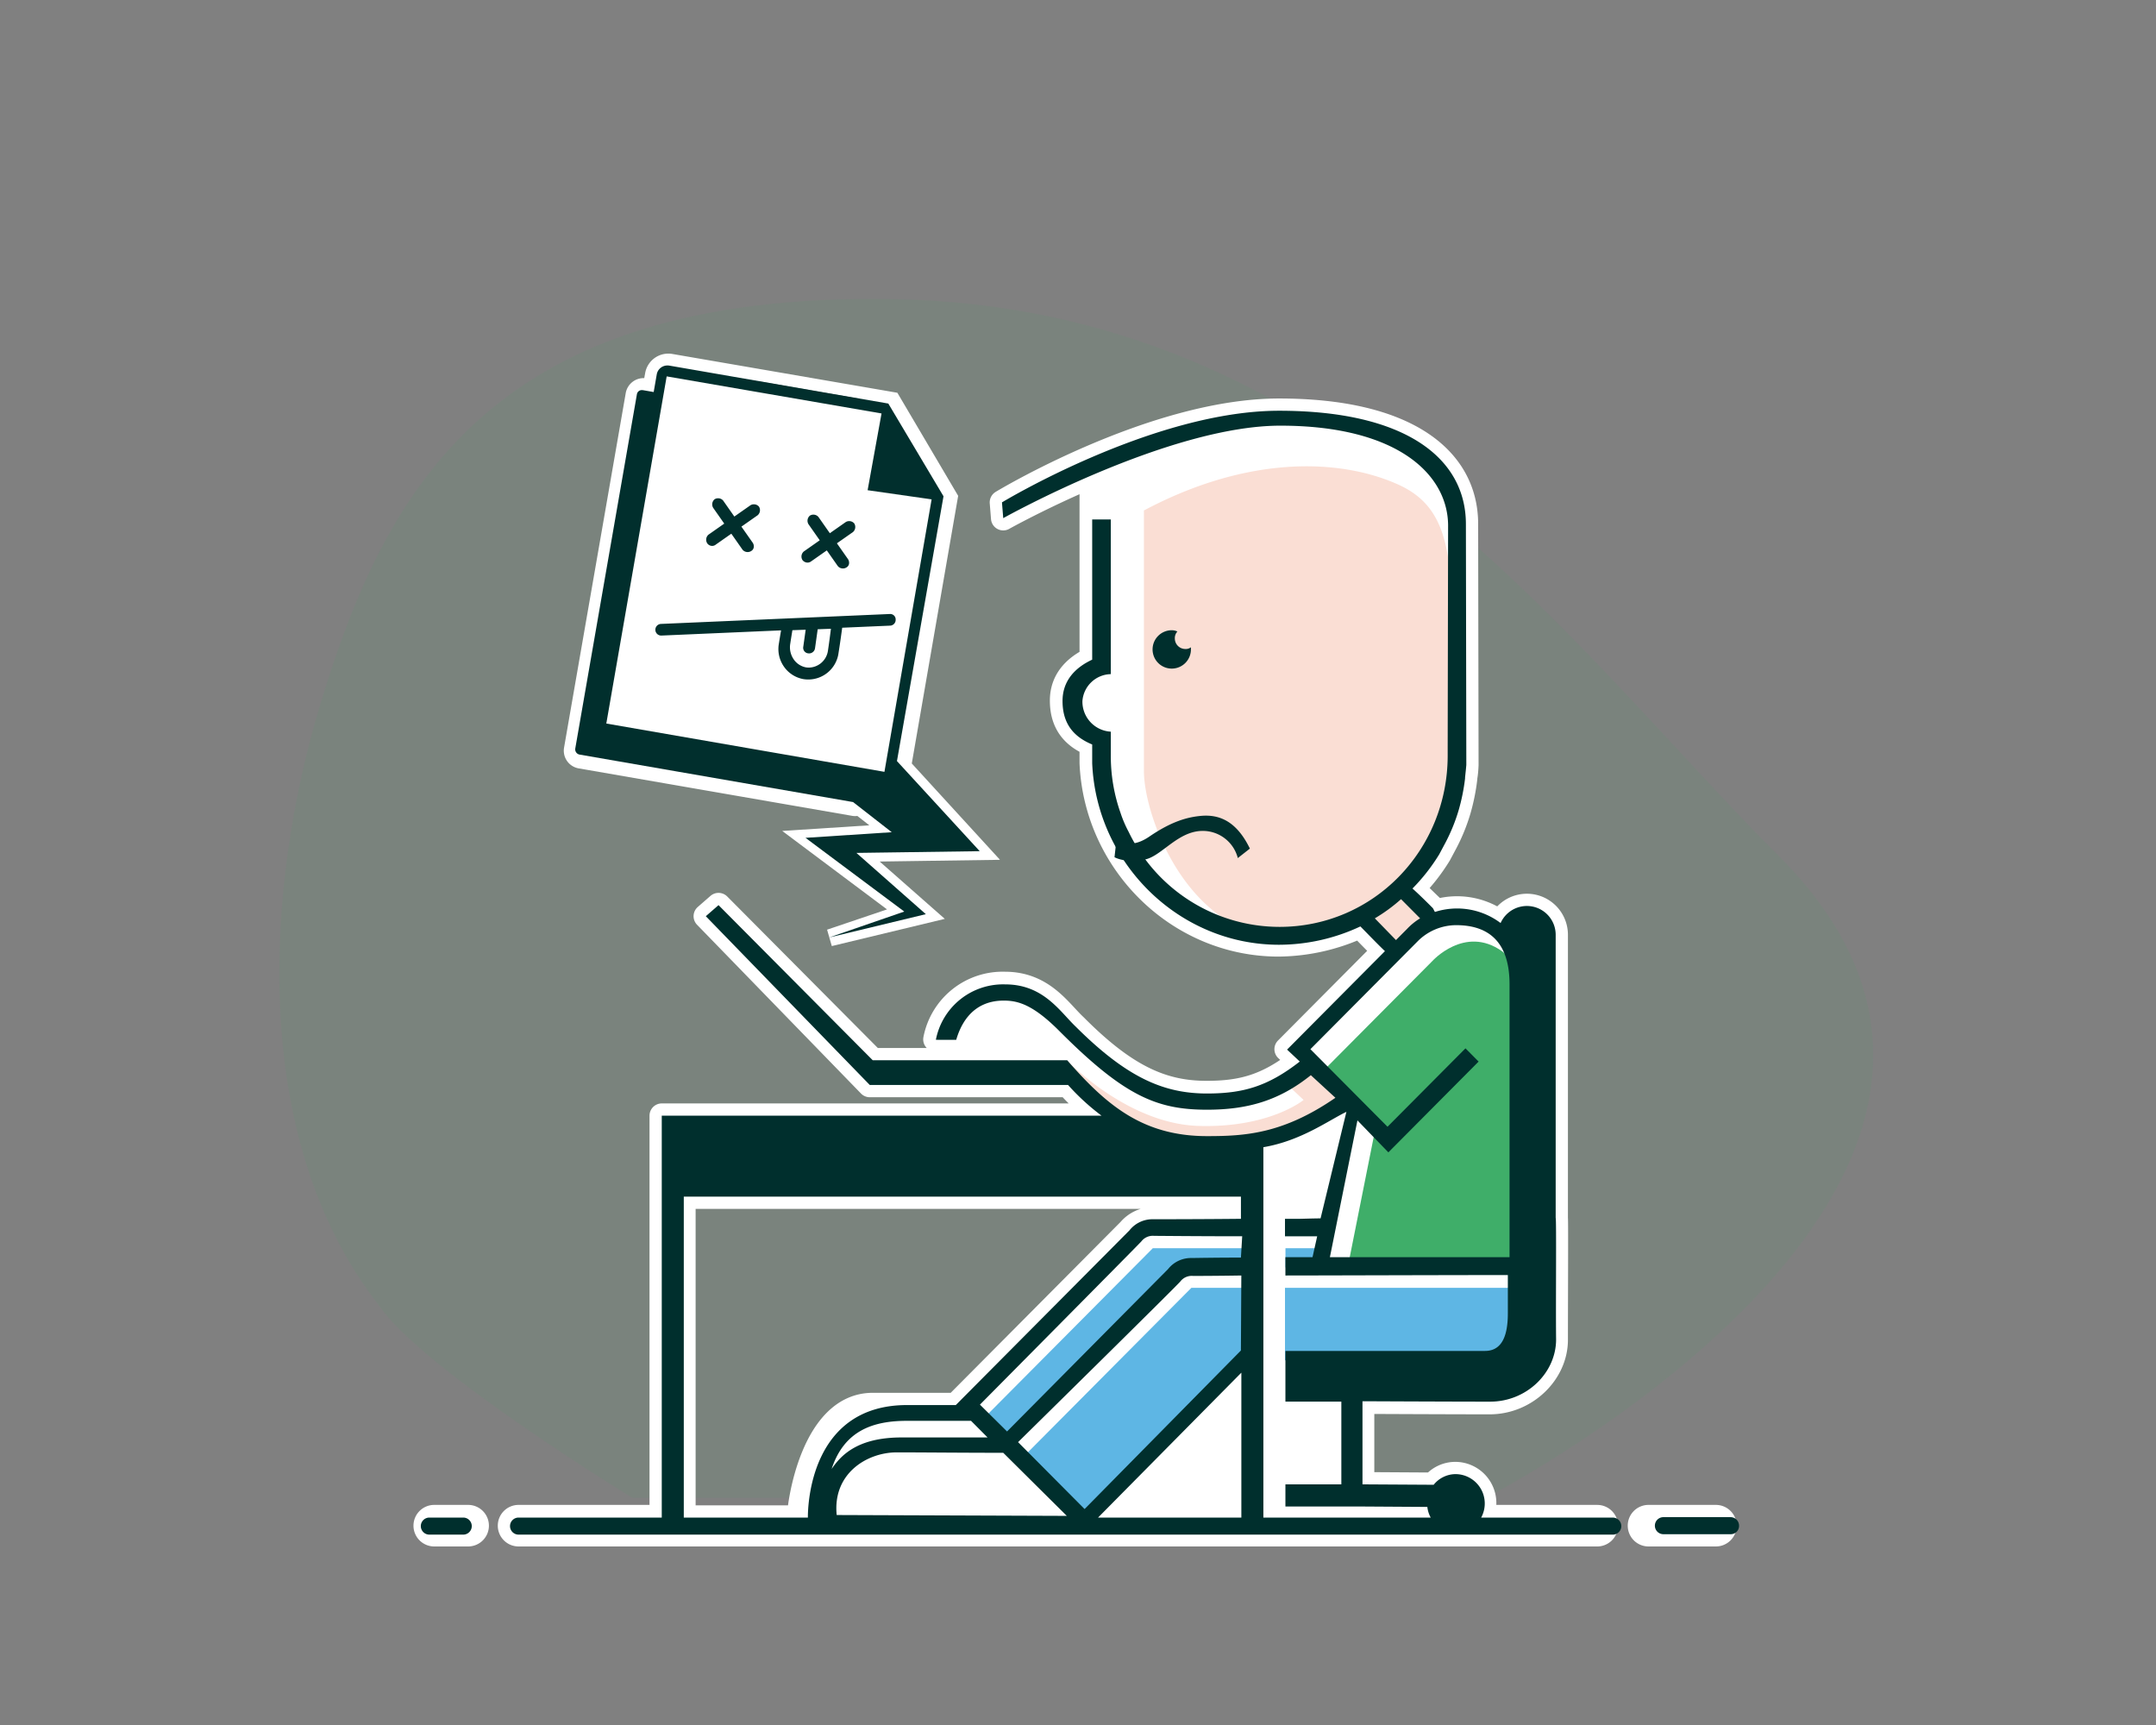 <svg id="error" xmlns="http://www.w3.org/2000/svg" width="440" height="352" viewBox="0 0 440 352">
  <rect x="0" y="0" width="440" height="352" fill="#808080" stroke="none"/>
  <g id="compo-1">
    <g id="bg">
      <rect id="Rectangle_1" data-name="Rectangle 1" width="440" height="352" fill="rgba(255,255,255,0)"/>
      <path id="Tracé_1" data-name="Tracé 1" d="M25.342,214.093C34.207,227.134,77.011,253.3,77.011,253.3H251.184s126.134-64.7,59.774-131C267.816,79.166,220.706,10.2,130.116,8.693,48.39,7.272,26.608,47.148,13.184,91.873,2.715,126.649-1.928,179.149,25.342,214.093Z" transform="translate(52.033 52.344)" fill="#3fae69" opacity="0.084"/>
    </g>
    <g id="illu" transform="translate(86.893 83.816)">
      <path id="Union_11_1_" d="M296.137,268.85a1.739,1.739,0,0,1,0-3.479h13.748a1.739,1.739,0,0,1,0,3.479Zm-230.6,0a1.739,1.739,0,0,1,0-3.479H94.761V183.446h89.75a46.833,46.833,0,0,1-6.831-6.262H137.215l-33.462-34.44,2.594-2.261L137.82,172.14h37.872a2.3,2.3,0,0,1-.432-.783H164.278c-6.917,0-8.819-5.827-9.511-3.479h-4.15a13.974,13.974,0,0,1,14.18-11.306c7.782,0,11.154,5.653,14.353,8.61,10.462,10.523,17.985,13.654,26.8,13.654,7.263,0,12.364-1.392,18.936-6.523l-2.594-2.435,19.973-20.09c-1.556-1.478-3.8-3.827-5.015-5.044a40.591,40.591,0,0,1-16.6,3.74c-20.406,0-37.266-16.611-38.131-37.049V107.61c-3.8-1.565-6.053-4.261-6.053-8.871,0-4,2.421-6.7,6.053-8.436V52.819c-10.462,4.435-18.071,8.7-18.071,8.7l-.259-3.218S195.06,39.6,220.74,39.6c25.766,0,38.131,9.654,38.131,23.134l.086,49.137c-.086,2-.259,2.348-.259,2.783a40.38,40.38,0,0,1-1.3,6.436,36.474,36.474,0,0,1-2.68,6.61l-1.3,2.435a38.593,38.593,0,0,1-5.447,6.957c1.643,1.565,3.2,3.131,4.15,4a3.532,3.532,0,0,1,.432.783,14.811,14.811,0,0,1,13.4,2.261,5.876,5.876,0,0,1,11.24,2.348h0v57.921h0c.087,0,0,18.09,0,24.786s-6.052,12.7-13.488,12.7-26.026-.087-26.026-.087v16.872l14.526.087a5.767,5.767,0,0,1,4.5-2.174,5.9,5.9,0,0,1,5.88,5.914,5.5,5.5,0,0,1-.778,2.87h23.864a1.739,1.739,0,0,1,0,3.479Zm57.27-3.392c0-2.7,2.8-22.96,15.014-22.96h16.947l35.45-35.657a6.379,6.379,0,0,1,4.756-2.261c.519,0,9.6,0,17.985-.087v-4.522H99.17v65.488Zm83.148-77.837c6.4,0,12.97-.261,21.184-4.7A52.252,52.252,0,0,1,205.954,187.621ZM48.329,268.85a1.739,1.739,0,0,1,0-3.479h6.917a1.739,1.739,0,0,1,0,3.479Z" transform="translate(-46.6 -39.6)" fill="#fff" stroke="#fff" stroke-linecap="round" stroke-linejoin="round" stroke-width="5"/>
      <path id="Union_10_6_" d="M263.28,230.639l5.534-27.743L257.4,191.415l23.086-23.221s6.658-7.479,14.267-2.087c7.523,5.392,4.237,40.093,4.237,40.093l-1.816-.087v24.612Z" transform="translate(-75.133 -55.831)" fill="#3fae69"/>
      <path id="Union_15" data-name="Union 15" d="M0,121.291S12.278,134.162,26.8,134.6s21.443-5.3,21.443-5.3l-3.891-3.653,3.891-2.7,8.128,5.74s-3.977,5.566-23.518,10.436a22.465,22.465,0,0,1-5.478.685C10.932,139.8,0,121.291,0,121.291ZM60.7,91.705a31.668,31.668,0,0,1-16.083,4.452C25.075,96.07,15.737,72.067,15.65,62.239V9.014c21.1-11.219,39.86-10.7,51.879-5.3S78.6,21.189,78.6,47.107c0,9.74.433,5.913.433,18.263,0,6.36-4.15,14.38-10.738,20.64L73.9,92.166,66.84,98.449Z" transform="translate(130.907 11.337)" fill="#faded4"/>
      <path id="Union_9_6_" d="M186.979,278.019l33.635-33.831h12.019V256.8l-33.376,33.57Zm-4.237-2h0l-4.842-4.87L212.746,236.1h19.282v3.914H218.539l-35.8,36.005Zm56.981-17.046V244.188h49.2v14.785Zm7.436-18.959h-7.34V236.1h7.34v3.914Z" transform="translate(-64.373 -65.207)" fill="#5eb6e4"/>
      <path id="Tracé_3046_1_" d="M222.091,91.1a3.914,3.914,0,1,0,3.891,3.914v-.435a1.731,1.731,0,0,1-1.124.348,2.147,2.147,0,0,1-2.162-2.174,1.982,1.982,0,0,1,.519-1.392A2.65,2.65,0,0,0,222.091,91.1Z" transform="translate(-69.827 -46.311)" fill="#002f2d"/>
      <path id="Union_14" data-name="Union 14" d="M18.935,229.336a1.739,1.739,0,0,1,0-3.479H48.16V143.846h89.751a46.848,46.848,0,0,1-6.83-6.261H90.615l-33.462-34.44,2.594-2.261L91.22,132.54h39.688c8.041,9.219,15.477,15.48,28.533,15.48,7.7,0,15.477-.435,26.2-7.826l-5.016-4.61c-6.484,5.218-12.97,7.044-21.184,7.044-10.289,0-16.947-2.783-30.435-16.35-5.275-5.217-8.3-5.914-11.067-5.914-6.917,0-8.993,5.654-9.685,8H104.1a13.975,13.975,0,0,1,14.18-11.307c7.781,0,11.154,5.566,14.353,8.61,10.549,10.523,18.071,13.654,26.8,13.654,7.264,0,12.365-1.391,18.936-6.522l-2.594-2.435,19.974-20.09c-1.556-1.479-3.8-3.827-5.015-5.044a39.238,39.238,0,0,1-16.6,3.74c-20.406,0-37.266-16.611-38.131-37.049V68.1c-3.8-1.566-6.052-4.262-6.052-8.871,0-4.088,2.507-6.783,6.052-8.436V22.177h3.8V53.746a5.935,5.935,0,0,0-5.793,5.479,6.135,6.135,0,0,0,5.793,6.262v4.7A34.82,34.82,0,0,0,141.8,82.1a24.035,24.035,0,0,0,1.643,3.827,34.2,34.2,0,0,0,30.782,19.394c19.2,0,34.327-15.655,34.327-34.961V68.705l.086-45.224c0-10.436-10.29-20.437-34.24-20.437-22.827,0-56.548,18.872-56.548,18.872l-.26-3.218S148.46,0,174.14,0c25.766,0,38.131,9.653,38.131,23.134l.086,49.137c-.173,2-.259,2.348-.259,2.783a40.421,40.421,0,0,1-1.3,6.436,36.509,36.509,0,0,1-2.681,6.61l-1.3,2.435a38.612,38.612,0,0,1-5.447,6.957c1.729,1.566,3.285,3.131,4.15,4,.173.261.259.522.433.783a14.769,14.769,0,0,1,13.4,2.261,5.876,5.876,0,0,1,11.24,2.348v57.835c.173,0,0,18.089.086,24.786,0,6.783-5.966,12.7-13.488,12.7s-26.026-.086-26.026-.086v16.959l14.526.086a5.768,5.768,0,0,1,4.5-2.174,5.993,5.993,0,0,1,5.193,8.87h26.859a1.739,1.739,0,0,1,0,3.479Zm186.153-3.479a5.768,5.768,0,0,1-.685-2.174L191.26,223.6H175.437v-4.523h11.414V202.2H175.437V191.853h40.725c3.027,0,4.669-2.348,4.669-7.654v-7.827h-2.767c-9.166,0-37.7.087-42.628.087v-3.74h5.534l.95-4.262h-6.571v-3.566h3.026c.346,0,2.94-.087,4.237-.087l5.274-21.742c-3.632,1.74-9.251,5.914-16.947,7.219v75.576Zm-38.643,0v-29.57L137.2,225.858Zm-88.466,0c-.009-2.551.538-22.96,20.237-22.96h9.951l35.451-35.657a5.968,5.968,0,0,1,4.756-2.261c.606,0,9.6,0,17.985-.087V160.37H52.656v65.488Zm5.883-.522,46.958.175-12.969-12.872c-8.214,0-16.7-.087-21.712-.087C90,212.551,83,216.9,83.862,225.336Zm70.132-47.659c-.779.957-33.116,32.787-33.116,32.787l13.576,13.655,31.9-32.353.086-15.306c-5.36.087-9.6.087-9.857.087q-.132-.011-.262-.011A2.922,2.922,0,0,0,153.994,177.677ZM82.824,215.943c1.9-2.783,5.274-6.436,14.267-6.436h17.561l-3.372-3.391H98.215C91.384,206.116,85.418,208.03,82.824,215.943ZM146.038,169.5c-.778.869-32.943,33.309-32.943,33.309l5.533,5.478,32.857-33.134a5.968,5.968,0,0,1,4.756-2.262c.432,0,4.756-.086,10.116-.086l.26-4.349c-8.734,0-17.639-.087-17.986-.087q-.131-.011-.26-.011A2.927,2.927,0,0,0,146.038,169.5Zm38.478,3.217h36.661V117.059c0-9.566-5.188-12.088-10.895-12.088a11.123,11.123,0,0,0-7.695,3.13l-22.049,22.177,15.736,15.829,15.91-16,2.68,2.7-18.417,18.524-6.313-6.522Zm9.165-69.141L198,108.015l1.9-1.913.346-.348a12.807,12.807,0,0,1,2.68-2.174l-3.891-3.913A33.908,33.908,0,0,1,193.681,103.579ZM.729,229.336a1.739,1.739,0,0,1,0-3.479H7.646a1.739,1.739,0,0,1,0,3.479Zm251.807-.086a1.74,1.74,0,0,1,0-3.479h13.748a1.739,1.739,0,0,1,1.729,1.74,1.685,1.685,0,0,1-1.729,1.74Z" transform="translate(0 0)" fill="#002f2d"/>
    </g>
  </g>
  <path id="bouche" d="M218.34,144.683s2.2,2.816,6.688-.264c4.4-2.992,7.568-3.96,10.648-4.224,3.432-.264,7.04.88,9.856,6.688-2.024,1.584-2.464,1.936-2.464,1.936a7.377,7.377,0,0,0-7.3-5.544c-4.928.088-8.184,5.016-11.528,5.808-4.048.88-6.336-.44-6.336-.44Z" transform="translate(9.547 26.28)" fill="#012f2d"/>
  <g id="icon" transform="translate(115.055 72.16)">
    <path id="bg-2" data-name="bg" d="M104.45,34.6l44.176,6.952,11.7,19.1-10.56,55.968a1.1,1.1,0,0,1-1.232.88l-56.76-9.856a1.1,1.1,0,0,1-.88-1.232l12.32-70.928A1.033,1.033,0,0,1,104.45,34.6Z" transform="translate(-83.626 -31.099)" fill="#fff"/>
    <path id="Union_4" data-name="Union 4" d="M53.737,117.547l12.232-4.136L44.585,97.4,62.36,96.252l-2.448-1.914a3.4,3.4,0,0,1-1.072-.022L3.049,84.635A3.664,3.664,0,0,1,.057,80.412L12.641,8.075A3.7,3.7,0,0,1,16.424,5l.177-.968A4.8,4.8,0,0,1,22.145.067l45.936,7.92L80.488,29.02,71.024,83.633l18,19.658-24.552.352,13.288,11.7L54.7,120.892Zm18.039-18.3L54.352,100.3l6.513,4.928L55.232,100.3l25.784-.352L70.026,87.9A4.848,4.848,0,0,1,65,90.355l-1.5-.264-.264,1.319a3.933,3.933,0,0,1-.367.867ZM52.768,84.372l5.413,4.235.792-4.435ZM5.425,79.708l45.987,7.984L43,81.115l23.18-.735L76.528,28.316,59.9,12.035l.528-2.816L39.569,5.611l-.528,2.816L21.617,5.348l-.968,5.72-3.168-.528Zm59.84,5.279.2-1.025-5.266.17Z" transform="translate(0 0)" fill="#fff"/>
    <path id="Union_8" data-name="Union 8" d="M51.862,116.706l15.294-5.273L47,96.385,64.6,95.24l-7.9-6.157-.012,0-.013,0L.892,79.4a1.091,1.091,0,0,1-.88-1.232L12.6,5.832a1.008,1.008,0,0,1,1.045-.805,1.4,1.4,0,0,1,.188.013l2.184.378.632-3.634A2.2,2.2,0,0,1,18.853,0,2.378,2.378,0,0,1,19.2.025L63.9,7.769l11.264,18.92-9.5,54.037L82.556,99.112l-25.168.352,14.168,12.5-19.694,4.747ZM6.349,73.064l56.76,9.856,9.628-55.6-13.06-1.866,2.84-15.663L18.668,2.225ZM46.564,64a6.175,6.175,0,0,1-3.96-2.542,6.252,6.252,0,0,1-1.056-4.586c.154-.973.357-2.184.465-2.82l-24.4,1.06a1.189,1.189,0,1,1-.088-2.376l46.728-2.024A1.107,1.107,0,0,1,65.4,51.857a1.181,1.181,0,0,1-1.144,1.232l-9.765.424c-.276,2.039-.543,3.881-.8,5.473a6.231,6.231,0,0,1-6.136,5.093A6.429,6.429,0,0,1,46.564,64Zm-2.24-9.982c0,.022-.282,1.723-.446,2.819a4.343,4.343,0,0,0,.669,3.06,3.9,3.9,0,0,0,2.51,1.7,3.848,3.848,0,0,0,.628.052,4.01,4.01,0,0,0,3.889-3.4c.332-2.212.611-4.5.614-4.522l-2.7.1-.548,3.9a1.22,1.22,0,0,1-1.373,1.016,1.141,1.141,0,0,1-1.017-1.373l.485-3.449ZM53.6,40.945l-2.252-3.213-3.2,2.245a1.255,1.255,0,0,1-.74.249,1.349,1.349,0,0,1-1.021-.513,1.363,1.363,0,0,1,.265-1.76l3.254-2.282L47.62,32.409a1.362,1.362,0,0,1,.264-1.76,1.292,1.292,0,0,1,.721-.211,1.339,1.339,0,0,1,1.038.475l2.323,3.314,3.221-2.258a1.3,1.3,0,0,1,.721-.211,1.344,1.344,0,0,1,1.04.475,1.363,1.363,0,0,1-.265,1.76l-3.273,2.294,2.217,3.162a1.356,1.356,0,0,1,.249,1.066,1.053,1.053,0,0,1-.512.694,1.292,1.292,0,0,1-.721.211A1.344,1.344,0,0,1,53.6,40.945ZM34.156,37.6l-2.294-3.273L28.7,36.544a1.181,1.181,0,0,1-.753.275,1.235,1.235,0,0,1-1.007-.539,1.361,1.361,0,0,1,.264-1.76l3.213-2.252-2.245-3.2a1.363,1.363,0,0,1,.265-1.76,1.289,1.289,0,0,1,.721-.211,1.342,1.342,0,0,1,1.039.475l2.281,3.255,3.263-2.287a1.3,1.3,0,0,1,.721-.211A1.342,1.342,0,0,1,37.5,28.8a1.363,1.363,0,0,1-.264,1.761l-3.315,2.324L36.18,36.1a1.352,1.352,0,0,1,.249,1.065,1.049,1.049,0,0,1-.512.695,1.292,1.292,0,0,1-.721.211A1.342,1.342,0,0,1,34.156,37.6Z" transform="translate(2.333 2.419)" fill="#012f2d"/>
  </g>
</svg>

